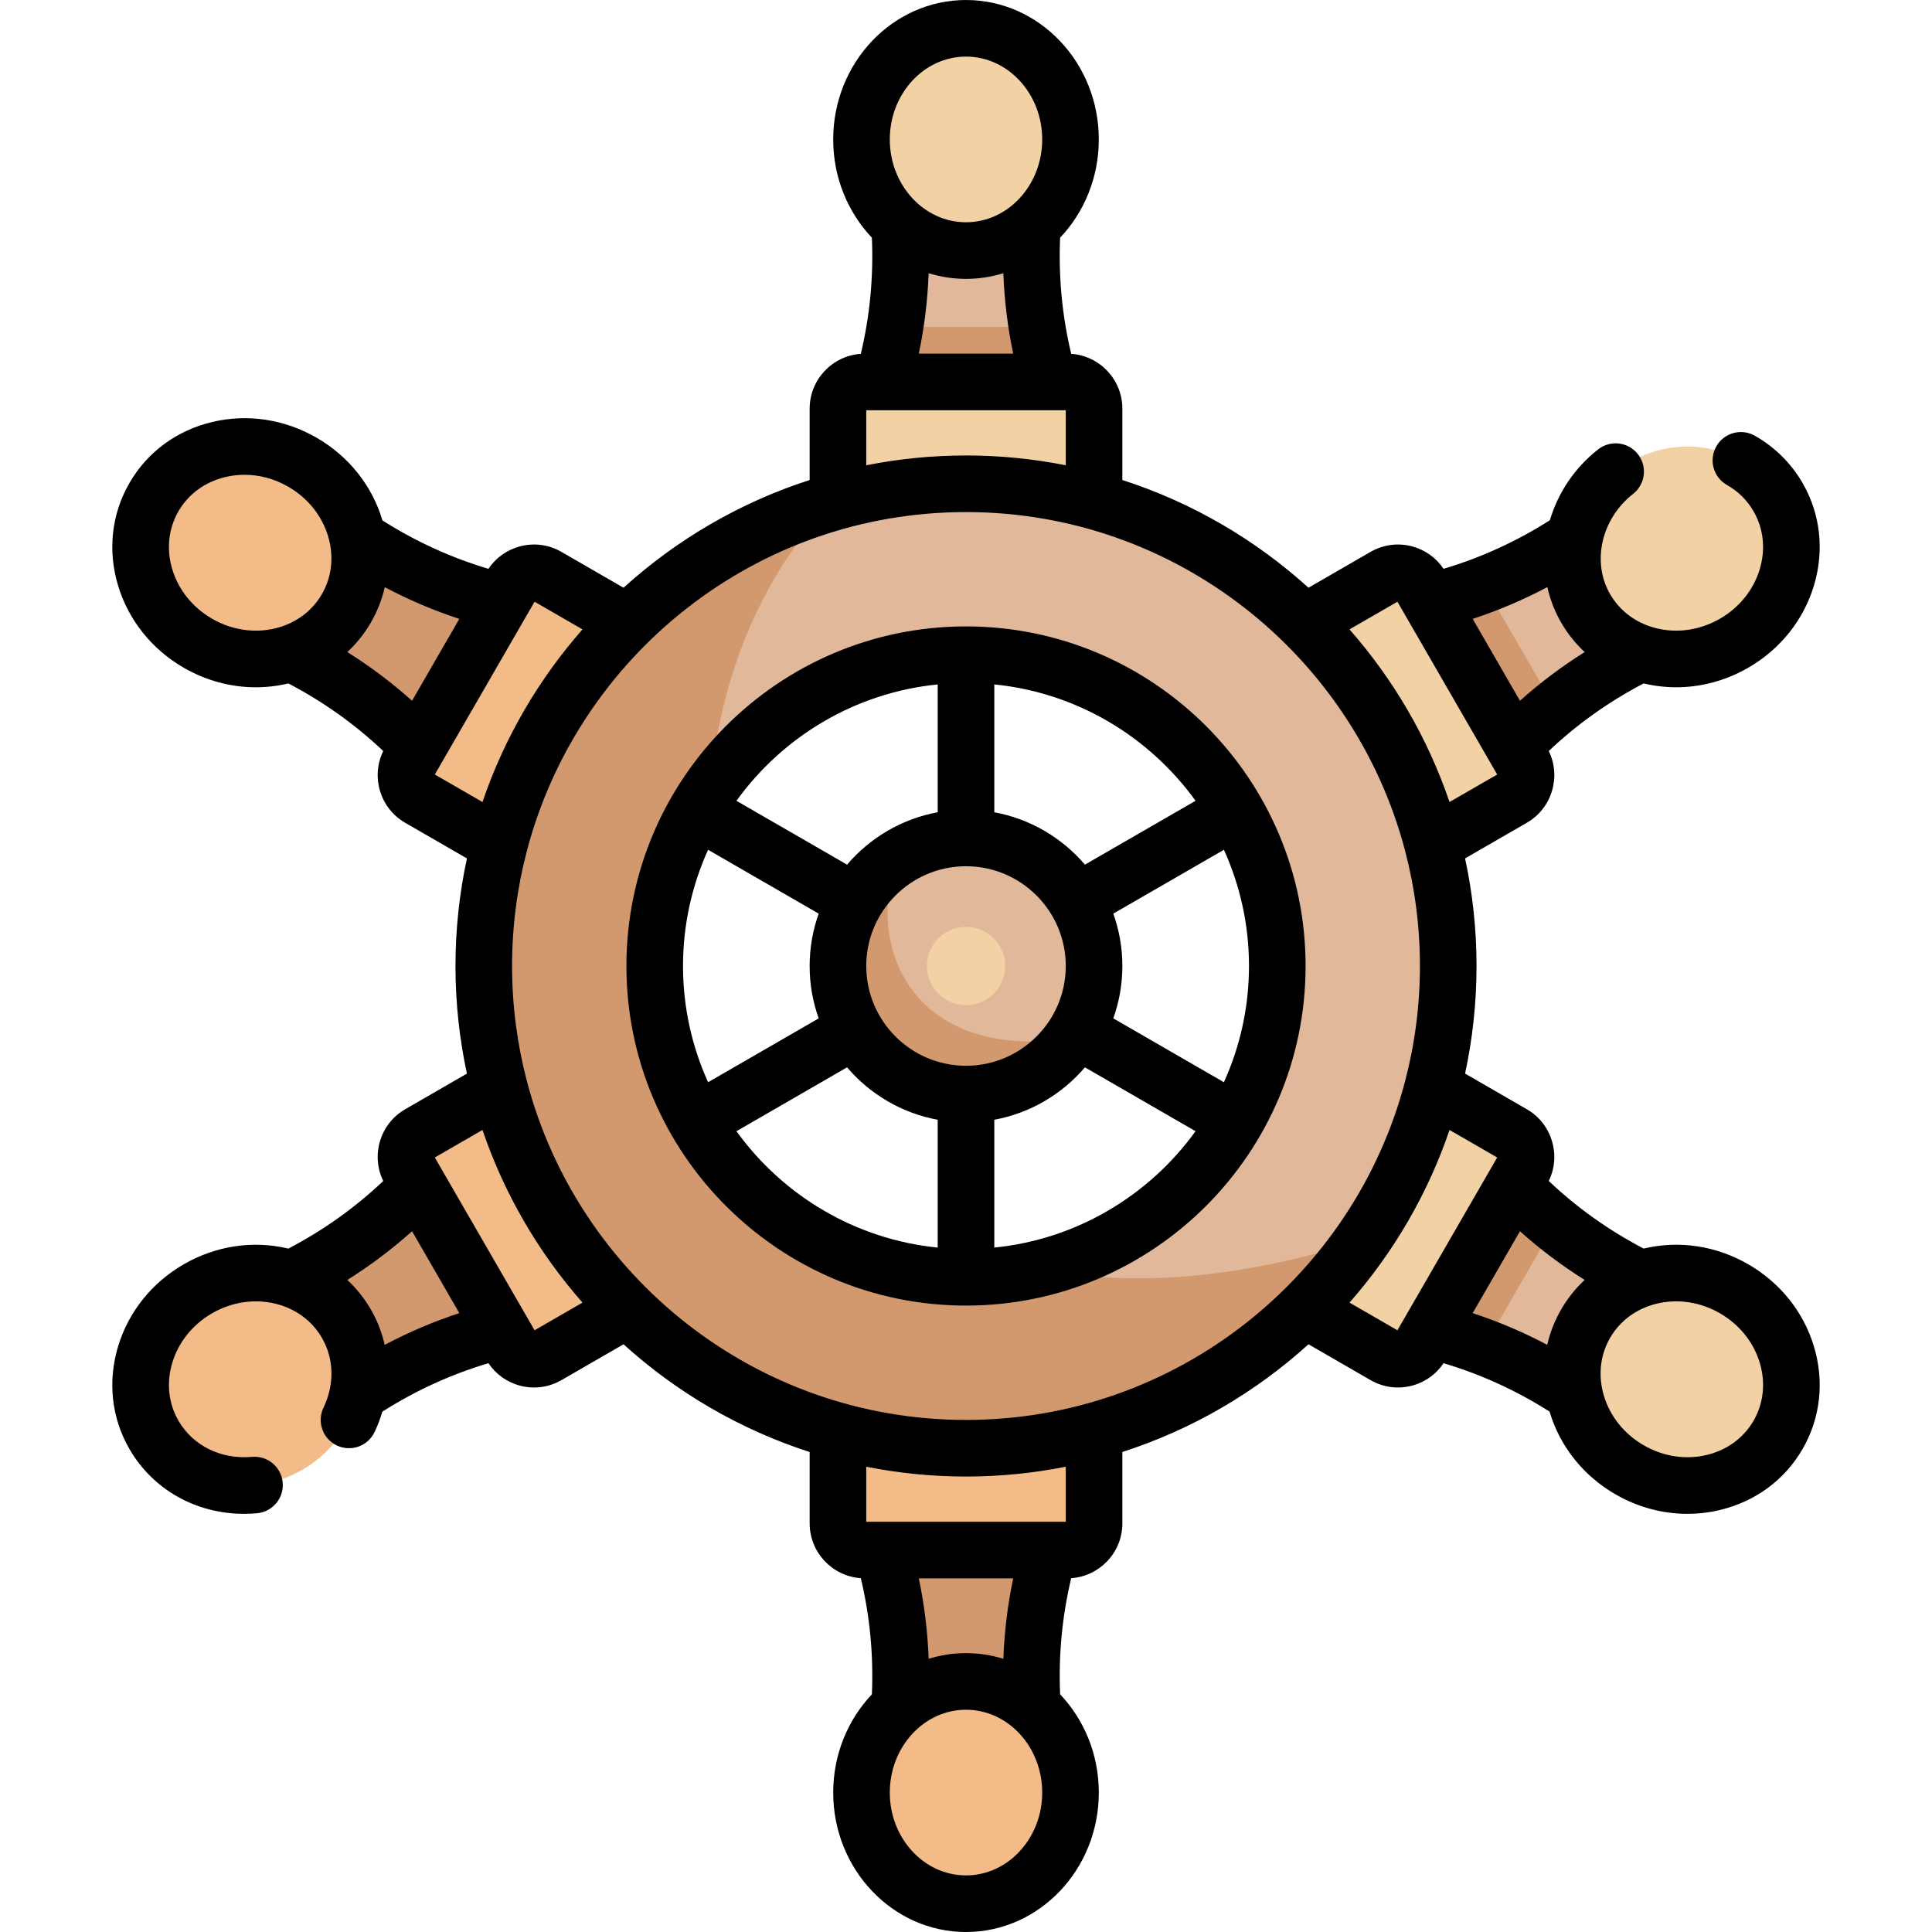 <svg id="Capa_1" enable-background="new 0 0 512 512" height="512" viewBox="0 0 512 512" width="512" xmlns="http://www.w3.org/2000/svg"><path d="m282.865 101.217h-53.731c-3.906 0-7.072 3.166-7.072 7.072v30.062h67.875v-30.062c0-3.906-3.166-7.072-7.072-7.072z" fill="#f2d1a5"/><path d="m274.512 50.829h-37.024c2.373 16.61 1.221 33.533-3.38 49.668l-.205.72h44.195l-.205-.72c-4.602-16.135-5.754-33.058-3.381-49.668z" fill="#e1b89a"/><ellipse cx="256" cy="36.951" fill="#f2d1a5" rx="27.695" ry="29.451"/><path d="m229.135 410.783h53.731c3.906 0 7.072-3.166 7.072-7.072v-30.062h-67.875v30.062c0 3.906 3.166 7.072 7.072 7.072z" fill="#f2bb88"/><path d="m237.488 461.171h37.024c-2.373-16.61-1.221-33.533 3.38-49.668l.205-.72h-44.195l.205.72c4.602 16.135 5.754 33.058 3.381 49.668z" fill="#d2996f"/><ellipse cx="256" cy="475.049" fill="#f2bb88" rx="27.695" ry="29.451"/><path d="m135.387 155.342-26.865 46.532c-1.953 3.382-.794 7.708 2.588 9.66l26.034 15.031 33.937-58.781-26.034-15.031c-3.382-1.952-7.708-.793-9.66 2.589z" fill="#f2bb88"/><path d="m87.573 137.383-18.512 32.064c15.571 6.25 29.651 15.709 41.324 27.761l.521.538 22.098-38.274-.726-.182c-16.275-4.084-31.507-11.548-44.705-21.907z" fill="#d2996f"/><ellipse cx="66.298" cy="146.476" fill="#f2bb88" rx="27.695" ry="29.451" transform="matrix(.5 -.866 .866 .5 -93.702 130.65)"/><path d="m108.521 310.125 26.865 46.532c1.953 3.383 6.278 4.541 9.66 2.589l26.034-15.031-33.937-58.781-26.034 15.031c-3.382 1.953-4.541 6.278-2.588 9.66z" fill="#f2bb88"/><path d="m69.061 342.554 18.512 32.064c13.198-10.36 28.43-17.824 44.704-21.906l.726-.182-22.098-38.274-.521.538c-11.672 12.051-25.753 21.51-41.323 27.76z" fill="#d2996f"/><ellipse cx="66.298" cy="365.524" fill="#f2bb88" rx="29.451" ry="27.695" transform="matrix(.866 -.5 .5 .866 -173.88 82.12)"/><path d="m376.613 155.342 26.865 46.532c1.953 3.382.794 7.708-2.588 9.66l-26.034 15.031-33.937-58.781 26.034-15.031c3.382-1.952 7.707-.793 9.66 2.589z" fill="#f2d1a5"/><path d="m424.427 137.383 18.512 32.064c-15.571 6.25-29.651 15.709-41.324 27.761l-.521.538-22.098-38.274.726-.182c16.275-4.084 31.507-11.548 44.705-21.907z" fill="#e1b89a"/><ellipse cx="445.702" cy="146.476" fill="#f2d1a5" rx="29.451" ry="27.695" transform="matrix(.866 -.5 .5 .866 -13.523 242.486)"/><path d="m403.479 310.125-26.865 46.532c-1.953 3.383-6.278 4.541-9.66 2.589l-26.034-15.031 33.937-58.781 26.034 15.031c3.382 1.953 4.541 6.278 2.588 9.66z" fill="#f2d1a5"/><path d="m442.939 342.554-18.512 32.064c-13.198-10.36-28.43-17.824-44.704-21.906l-.726-.182 22.098-38.274.521.538c11.673 12.051 25.753 21.51 41.323 27.76z" fill="#e1b89a"/><ellipse cx="445.702" cy="365.524" fill="#f2d1a5" rx="27.695" ry="29.451" transform="matrix(.5 -.866 .866 .5 -93.703 568.751)"/><path d="m256 383.796c-70.467 0-127.796-57.329-127.796-127.796s57.329-127.796 127.796-127.796 127.796 57.329 127.796 127.796-57.329 127.796-127.796 127.796zm0-210.292c-45.488 0-82.496 37.007-82.496 82.496s37.008 82.496 82.496 82.496 82.496-37.007 82.496-82.496-37.008-82.496-82.496-82.496z" fill="#e1b89a"/><path d="m361.128 328.573c-33.64 10.774-62.231 12.446-85.911 7.64-6.171 1.479-12.6 2.283-19.217 2.283-45.488 0-82.496-37.007-82.496-82.496 0-17.444 5.458-33.63 14.734-46.971 2.238-28.377 13.008-55.836 31.986-75.721-53.108 15.511-92.02 64.64-92.02 122.692 0 70.467 57.329 127.796 127.796 127.796 43.532 0 82.043-21.885 105.128-55.223z" fill="#d2996f"/><circle cx="256" cy="256" fill="#e1b89a" r="33.937"/><path d="m283.948 275.246c-43.271 6.115-54.59-25.485-46.172-47.869-9.445 6.026-15.714 16.589-15.714 28.623 0 18.743 15.194 33.937 33.937 33.937 11.596 0 21.828-5.818 27.949-14.691z" fill="#d2996f"/><circle cx="256" cy="256" fill="#f2d1a5" r="10.378"/><g fill="#d2996f"><path d="m401.616 197.208-.521.538-22.098-38.274.726-.182c4.605-1.155 9.123-2.591 13.539-4.277l18.827 32.609c-3.668 2.98-7.17 6.175-10.473 9.586z"/><path d="m401.616 314.792-.521-.538-22.098 38.274.726.182c4.605 1.155 9.123 2.591 13.539 4.277l18.827-32.609c-3.668-2.981-7.17-6.175-10.473-9.586z"/><path d="m234.108 100.497-.205.72h44.195l-.205-.72c-1.302-4.566-2.318-9.196-3.066-13.864h-37.653c-.749 4.668-1.764 9.298-3.066 13.864z"/></g><path d="m463.3 335.044c-8.474-4.892-18.26-6.382-27.56-4.193-.049.012-.098.027-.147.038-9.198-4.804-17.642-10.798-25.156-17.919 3.325-6.81.865-15.154-5.797-19.001l-16.378-9.456c1.981-9.197 3.033-18.734 3.033-28.514s-1.052-19.318-3.033-28.514l16.379-9.456c6.661-3.847 9.121-12.191 5.795-19 7.512-7.119 15.957-13.114 25.156-17.919.05.012.098.027.147.038 2.798.658 5.64.983 8.478.983 6.592 0 13.158-1.757 19.082-5.177 8.473-4.892 14.656-12.623 17.41-21.77 2.805-9.313 1.736-18.968-3.008-27.185-3.005-5.206-7.376-9.537-12.64-12.524-3.601-2.045-8.181-.782-10.225 2.82-2.045 3.603-.782 8.18 2.82 10.225 2.985 1.694 5.358 4.043 7.054 6.979 2.653 4.596 3.234 10.051 1.636 15.36-1.649 5.476-5.396 10.13-10.548 13.105s-11.055 3.893-16.624 2.582c-.665-.156-1.315-.344-1.948-.559-.014-.005-.028-.009-.042-.014-4.495-1.533-8.174-4.507-10.494-8.524-4.935-8.547-2.314-19.967 6.096-26.563 3.259-2.557 3.829-7.271 1.272-10.53-2.556-3.259-7.27-3.828-10.53-1.272-6.325 4.962-10.67 11.608-12.795 18.775-8.783 5.59-18.225 9.923-28.176 12.878-1.963-2.919-4.868-5.017-8.299-5.936-3.759-1.008-7.688-.49-11.057 1.456l-16.441 9.492c-14.074-12.754-30.838-22.586-49.325-28.548v-18.914c0-7.692-5.995-13.996-13.557-14.521-2.411-10.075-3.381-20.395-2.939-30.774 6.333-6.685 10.254-15.892 10.254-26.043.002-20.373-15.786-36.949-35.193-36.949s-35.195 16.576-35.195 36.951c0 10.151 3.921 19.358 10.254 26.043.442 10.378-.528 20.698-2.939 30.774-7.561.525-13.557 6.828-13.557 14.521v18.914c-18.487 5.962-35.251 15.794-49.325 28.548l-16.44-9.492c-3.37-1.947-7.3-2.465-11.058-1.457-3.43.919-6.336 3.016-8.299 5.936-9.921-2.947-19.335-7.262-28.095-12.827-.014-.049-.026-.098-.04-.146-2.754-9.147-8.938-16.878-17.41-21.77-8.473-4.892-18.259-6.381-27.56-4.193-9.468 2.228-17.295 7.98-22.039 16.198-4.744 8.217-5.813 17.872-3.008 27.186 2.754 9.147 8.938 16.878 17.41 21.77 5.924 3.42 12.489 5.177 19.082 5.177 2.837 0 5.68-.325 8.478-.983.049-.012.098-.027.147-.038 9.198 4.804 17.642 10.798 25.156 17.919-3.325 6.81-.865 15.154 5.797 19.001l16.378 9.455c-1.981 9.197-3.033 18.734-3.033 28.514s1.052 19.318 3.033 28.514l-16.379 9.456c-6.661 3.847-9.121 12.191-5.795 19-7.512 7.119-15.957 13.114-25.156 17.919-.05-.012-.098-.027-.147-.038-9.297-2.187-19.086-.699-27.56 4.193-8.473 4.892-14.656 12.623-17.41 21.77-2.805 9.313-1.736 18.968 3.008 27.185 6.232 10.795 17.667 17.178 30.39 17.178 1.131 0 2.271-.05 3.42-.152 4.126-.368 7.173-4.01 6.806-8.136s-3.997-7.17-8.136-6.806c-8.178.737-15.655-2.943-19.489-9.584-2.653-4.596-3.234-10.051-1.636-15.36 1.649-5.476 5.396-10.13 10.548-13.105s11.056-3.893 16.624-2.582c5.397 1.27 9.831 4.5 12.484 9.096 2.336 4.045 3.051 8.695 2.149 13.293-.014.066-.026.133-.038.199-.348 1.687-.908 3.366-1.695 5.005-1.793 3.733-.221 8.214 3.514 10.008 3.731 1.792 8.214.221 10.008-3.514.852-1.774 1.537-3.595 2.083-5.44 8.766-5.57 18.186-9.889 28.112-12.838 1.963 2.919 4.868 5.017 8.299 5.936 1.255.336 2.529.503 3.795.503 2.525 0 5.018-.663 7.262-1.959l16.441-9.492c14.074 12.754 30.838 22.586 49.325 28.548v18.914c0 7.692 5.995 13.996 13.557 14.521 2.411 10.075 3.381 20.395 2.939 30.774-6.333 6.685-10.254 15.892-10.254 26.043-.001 20.374 15.787 36.95 35.194 36.95s35.195-16.576 35.195-36.951c0-10.151-3.921-19.358-10.254-26.043-.442-10.378.528-20.698 2.939-30.774 7.561-.525 13.557-6.828 13.557-14.521v-18.914c18.487-5.962 35.251-15.794 49.325-28.548l16.44 9.492c2.245 1.297 4.737 1.96 7.263 1.96 1.266 0 2.54-.167 3.795-.503 3.43-.919 6.336-3.017 8.298-5.936 9.921 2.947 19.335 7.262 28.095 12.827.014.049.025.098.04.146 2.754 9.147 8.938 16.878 17.41 21.77 5.924 3.42 12.489 5.177 19.082 5.177 2.837 0 5.68-.325 8.478-.983 9.468-2.228 17.295-7.981 22.039-16.198s5.813-17.872 3.008-27.185c-2.754-9.148-8.938-16.88-17.41-21.772zm-53.236-179.453c.724 3.237 1.924 6.393 3.638 9.361 1.706 2.955 3.816 5.584 6.252 7.852-6.075 3.809-11.804 8.117-17.15 12.901l-12.524-21.693c6.829-2.242 13.437-5.056 19.784-8.421zm-39.732 3.872 26.438 45.791-12.632 7.293c-5.787-17.02-14.882-32.523-26.506-45.751zm-114.332-144.463c11.136 0 20.195 9.847 20.195 21.951s-9.059 21.952-20.195 21.952-20.195-9.848-20.195-21.952 9.059-21.951 20.195-21.951zm12.504 78.717h-25.008c1.471-7.025 2.341-14.145 2.602-21.313 3.143.969 6.464 1.499 9.902 1.499s6.759-.53 9.902-1.499c.261 7.168 1.131 14.288 2.602 21.313zm-38.941 15h4.316c.009 0 .019.002.028.002.008 0 .016-.002.024-.002h44.14c.008 0 .016.002.024.002.009 0 .019-.002.028-.002h4.316v14.588c-8.553-1.701-17.392-2.601-26.438-2.601s-17.884.9-26.438 2.601zm-144.254 48.734c-2.32 4.018-6 6.992-10.496 8.525-.013.004-.025.008-.038.012-.635.215-1.285.403-1.95.559-5.567 1.311-11.472.393-16.624-2.582s-8.898-7.629-10.548-13.105c-1.599-5.31-1.018-10.764 1.636-15.36 2.653-4.596 7.087-7.826 12.484-9.096 1.656-.39 3.342-.582 5.028-.582 3.984 0 7.976 1.074 11.596 3.164 5.152 2.975 8.898 7.629 10.548 13.105.197.654.359 1.31.49 1.967.003.014.006.029.009.043.919 4.659.184 9.333-2.135 13.35zm6.738 15.353c2.436-2.268 4.546-4.898 6.252-7.852 1.706-2.955 2.929-6.097 3.675-9.341 6.336 3.356 12.931 6.164 19.748 8.402l-12.525 21.693c-5.346-4.785-11.076-9.093-17.15-12.902zm23.183 32.45 26.438-45.791 12.7 7.332c-11.625 13.228-20.719 28.731-26.506 45.751zm-13.282 151.15c-.74-3.258-1.95-6.413-3.649-9.355-1.706-2.955-3.816-5.584-6.252-7.853 6.075-3.809 11.804-8.117 17.15-12.901l12.524 21.693c-6.826 2.241-13.43 5.053-19.773 8.416zm39.72-3.867-26.438-45.791 12.632-7.293c5.787 17.02 14.881 32.523 26.506 45.751zm114.332 144.463c-11.136 0-20.195-9.847-20.195-21.951s9.06-21.952 20.195-21.952c11.136 0 20.195 9.848 20.195 21.952s-9.059 21.951-20.195 21.951zm-12.504-78.717h25.008c-1.471 7.025-2.341 14.145-2.602 21.313-3.143-.969-6.464-1.499-9.902-1.499s-6.759.53-9.902 1.499c-.261-7.168-1.131-14.288-2.602-21.313zm38.942-15h-52.875v-14.588c8.553 1.701 17.392 2.601 26.438 2.601s17.884-.9 26.438-2.601v14.588zm-26.438-26.987c-55.77 0-102.792-38.15-116.354-89.722-.008-.036-.02-.071-.029-.107-2.55-9.734-3.913-19.944-3.913-30.467s1.363-20.733 3.913-30.467c.009-.036.021-.071.029-.107 13.562-51.572 60.585-89.722 116.354-89.722 55.77 0 102.792 38.15 116.354 89.722.008.036.02.071.029.107 2.55 9.734 3.913 19.944 3.913 30.467s-1.363 20.733-3.913 30.467c-.009.036-.021.071-.029.107-13.562 51.572-60.584 89.722-116.354 89.722zm114.332-23.759-12.7-7.332c11.624-13.228 20.719-28.731 26.506-45.751l12.632 7.293zm43.369-5.488c-1.706 2.955-2.928 6.097-3.675 9.341-6.336-3.356-12.931-6.164-19.748-8.402l12.525-21.693c5.346 4.785 11.075 9.093 17.15 12.901-2.436 2.268-4.546 4.898-6.252 7.853zm51.011 29.451c-2.653 4.596-7.087 7.826-12.484 9.096-5.569 1.311-11.471.393-16.624-2.582-5.152-2.975-8.898-7.629-10.548-13.105-.197-.654-.359-1.31-.49-1.967-.003-.014-.006-.029-.009-.043-.919-4.659-.184-9.333 2.135-13.35 2.653-4.596 7.087-7.826 12.484-9.096 5.57-1.31 11.472-.393 16.624 2.582s8.898 7.629 10.548 13.105c1.598 5.309 1.017 10.764-1.636 15.36zm-208.712-210.496c-49.623 0-89.995 40.372-89.995 89.996s40.372 89.996 89.995 89.996 89.995-40.372 89.995-89.996-40.372-89.996-89.995-89.996zm7.5 15.376c21.922 2.187 41.08 13.862 53.332 30.838l-29.314 16.924c-6.061-7.102-14.47-12.134-24.018-13.887zm-15 0v33.875c-9.547 1.753-17.957 6.785-24.018 13.887l-29.314-16.924c12.253-16.976 31.41-28.651 53.332-30.838zm-60.85 105.422c-4.255-9.405-6.645-19.826-6.645-30.802s2.39-21.398 6.645-30.802l29.311 16.923c-1.548 4.342-2.399 9.012-2.399 13.879s.85 9.537 2.399 13.879zm60.85 43.818c-21.922-2.187-41.08-13.862-53.332-30.838l29.314-16.924c6.061 7.102 14.47 12.134 24.018 13.887zm-18.937-74.62c0-14.578 11.859-26.438 26.438-26.438s26.438 11.86 26.438 26.438-11.861 26.438-26.439 26.438-26.437-11.86-26.437-26.438zm33.937 74.62v-33.875c9.547-1.754 17.957-6.785 24.018-13.887l29.314 16.924c-12.252 16.975-31.41 28.651-53.332 30.838zm67.495-74.62c0 10.976-2.389 21.397-6.645 30.802l-29.312-16.922c1.548-4.342 2.399-9.012 2.399-13.879s-.85-9.537-2.399-13.879l29.312-16.923c4.255 9.403 6.645 19.825 6.645 30.801z"/></svg>